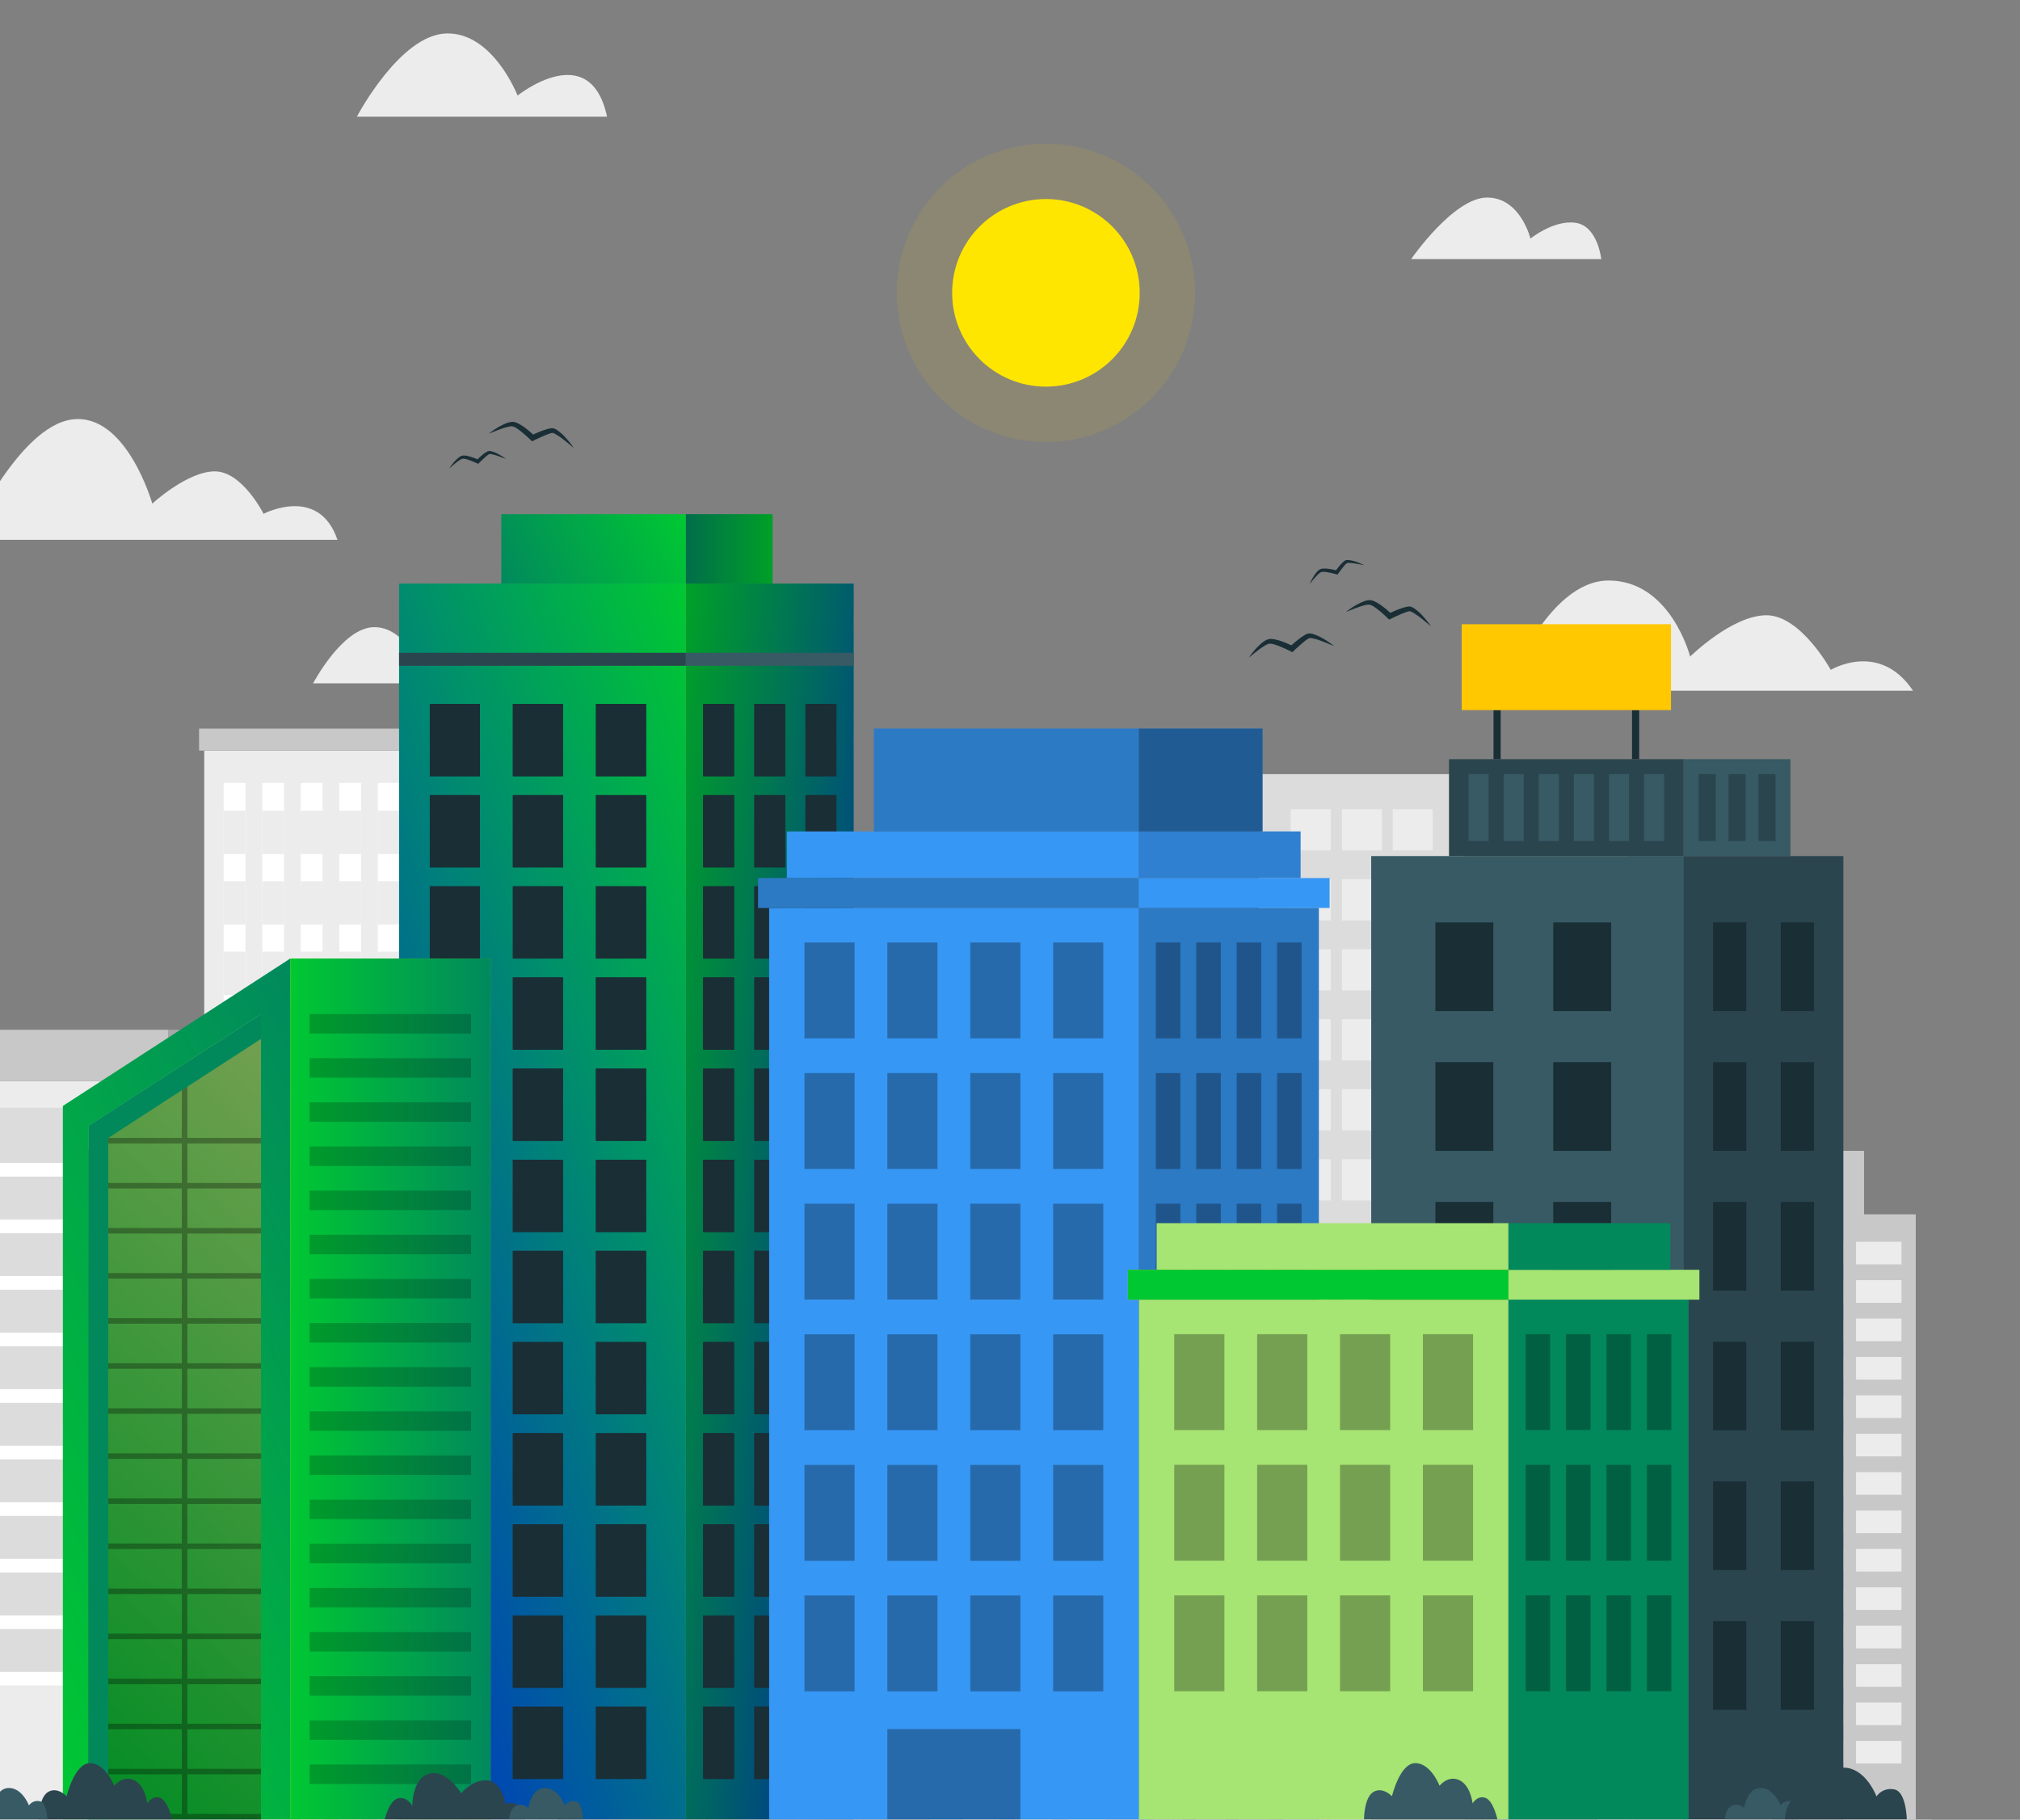 <svg xmlns="http://www.w3.org/2000/svg" xmlns:xlink="http://www.w3.org/1999/xlink" viewBox="0 0 725 653"><rect x="0" y="0" width="725" height="653" fill="#808080" stroke="none"/><defs><style>.cls-1{fill:none;}.cls-2{clip-path:url(#clip-path);}.cls-3{fill:#ececec;}.cls-4{fill:#dcdcdc;}.cls-5{fill:#a8a8a8;}.cls-6{fill:#c8c8c8;}.cls-7{fill:#fff;}.cls-8{fill:#375a64;}.cls-9{fill:#2b454e;}.cls-10{fill:#1a2e35;}.cls-11,.cls-32{fill:#ffc800;}.cls-12{fill:url(#Безымянный_градиент_48);}.cls-13,.cls-22,.cls-24,.cls-26{opacity:0.2;}.cls-14{fill:url(#Безымянный_градиент_48-2);}.cls-15{fill:url(#Безымянный_градиент_53);}.cls-16{fill:url(#Безымянный_градиент_53-2);}.cls-17{fill:url(#Безымянный_градиент_60);}.cls-18{fill:url(#Безымянный_градиент_32);}.cls-19,.cls-20,.cls-28{opacity:0.3;}.cls-21,.cls-22{fill:#01895d;}.cls-23{fill:url(#Безымянный_градиент_60-2);}.cls-25,.cls-26,.cls-28{fill:#3797f5;}.cls-27{opacity:0.15;}.cls-29{opacity:0.4;}.cls-30{fill:#a6e473;}.cls-31{fill:#00c832;}.cls-32{opacity:0.1;}.cls-33{fill:#ffe600;}</style><clipPath id="clip-path"><rect class="cls-1" width="725" height="653"/></clipPath><linearGradient id="Безымянный_градиент_48" x1="329.113" y1="436.688" x2="223.454" y2="425.583" gradientUnits="userSpaceOnUse"><stop offset="0" stop-color="#0032c8"/><stop offset="1" stop-color="#00c832"/></linearGradient><linearGradient id="Безымянный_градиент_48-2" x1="80.435" y1="470.482" x2="308.974" y2="391.789" xlink:href="#Безымянный_градиент_48"/><linearGradient id="Безымянный_градиент_53" x1="181.071" y1="211.864" x2="245.03" y2="182.039" gradientUnits="userSpaceOnUse"><stop offset="0" stop-color="#01895d"/><stop offset="1" stop-color="#00c832"/></linearGradient><linearGradient id="Безымянный_градиент_53-2" x1="246.175" y1="196.952" x2="277.305" y2="196.952" gradientTransform="translate(523.481 393.903) rotate(-180)" xlink:href="#Безымянный_градиент_53"/><linearGradient id="Безымянный_градиент_60" x1="-22.025" y1="557.257" x2="163.322" y2="470.828" gradientUnits="userSpaceOnUse"><stop offset="0" stop-color="#00c832"/><stop offset="1" stop-color="#01895d"/></linearGradient><linearGradient id="Безымянный_градиент_32" x1="-13.755" y1="610.437" x2="159.193" y2="424.973" gradientUnits="userSpaceOnUse"><stop offset="0" stop-color="#00c832"/><stop offset="1" stop-color="#a6e473"/></linearGradient><linearGradient id="Безымянный_градиент_60-2" x1="104.164" y1="498.414" x2="176.06" y2="498.414" xlink:href="#Безымянный_градиент_60"/></defs><g id="Слой_2" data-name="Слой 2"><g class="cls-2"><path class="cls-3" d="M686.612,247.857H540.589s14.479-39.546,36.761-39.546,29.262,27.296,29.262,27.296,15.034-14.83,27.383-14.83,23.087,19.597,23.087,19.597S674.531,229.837,686.612,247.857Z"/><path class="cls-3" d="M574.709,92.979h-68.24S521.717,70.887,533.73,70.887s15.563,14.728,15.563,14.728,8.478-6.873,16.333-5.646S574.709,92.979,574.709,92.979Z"/><path class="cls-3" d="M121.12,193.696h-132.92S6.403,153.058,25.875,150.518,54.66,180.714,54.66,180.714s12.559-11.57,22.436-11.57,17.497,15.239,17.497,15.239S114.347,173.941,121.12,193.696Z"/><path class="cls-3" d="M217.874,41.878H128.084S143.508,12.435,160.24,12.006s25.528,22.283,25.528,22.283S211.796,13.401,217.874,41.878Z"/><path class="cls-3" d="M172.979,245.214H112.375s10.41-19.873,21.704-20.162,17.23,15.04,17.23,15.04S168.877,225.993,172.979,245.214Z"/><rect class="cls-4" x="451.783" y="277.785" width="73.919" height="387.478"/><rect class="cls-3" x="463.257" y="290.371" width="14.369" height="14.795"/><rect class="cls-3" x="481.638" y="290.371" width="14.369" height="14.795"/><rect class="cls-3" x="463.257" y="315.49" width="14.369" height="14.795"/><rect class="cls-3" x="481.638" y="315.49" width="14.369" height="14.795"/><rect class="cls-3" x="463.257" y="340.608" width="14.369" height="14.795"/><rect class="cls-3" x="481.638" y="340.608" width="14.369" height="14.795"/><rect class="cls-3" x="463.257" y="365.727" width="14.369" height="14.795"/><rect class="cls-3" x="481.638" y="365.727" width="14.369" height="14.795"/><rect class="cls-3" x="463.257" y="390.846" width="14.369" height="14.795"/><rect class="cls-3" x="481.638" y="390.846" width="14.369" height="14.795"/><rect class="cls-3" x="463.257" y="415.965" width="14.369" height="14.795"/><rect class="cls-3" x="481.638" y="415.965" width="14.369" height="14.795"/><rect class="cls-3" x="463.257" y="441.084" width="14.369" height="14.795"/><rect class="cls-3" x="481.638" y="441.084" width="14.369" height="14.795"/><rect class="cls-3" x="463.257" y="466.203" width="14.369" height="14.795"/><rect class="cls-3" x="481.638" y="466.203" width="14.369" height="14.795"/><rect class="cls-3" x="463.257" y="491.322" width="14.369" height="14.795"/><rect class="cls-3" x="481.638" y="491.322" width="14.369" height="14.795"/><rect class="cls-3" x="463.257" y="516.44" width="14.369" height="14.795"/><rect class="cls-3" x="481.638" y="516.44" width="14.369" height="14.795"/><rect class="cls-3" x="463.257" y="541.559" width="14.369" height="14.795"/><rect class="cls-3" x="481.638" y="541.559" width="14.369" height="14.795"/><rect class="cls-3" x="463.257" y="566.678" width="14.369" height="14.795"/><rect class="cls-3" x="481.638" y="566.678" width="14.369" height="14.795"/><rect class="cls-3" x="463.257" y="591.797" width="14.369" height="14.795"/><rect class="cls-3" x="481.638" y="591.797" width="14.369" height="14.795"/><rect class="cls-3" x="463.257" y="616.916" width="14.369" height="14.795"/><rect class="cls-3" x="499.859" y="616.916" width="14.369" height="14.795" transform="translate(1014.088 1248.627) rotate(180)"/><rect class="cls-3" x="499.859" y="591.797" width="14.369" height="14.795" transform="translate(1014.088 1198.389) rotate(180)"/><rect class="cls-3" x="499.859" y="566.678" width="14.369" height="14.795" transform="translate(1014.088 1148.151) rotate(180)"/><rect class="cls-3" x="499.859" y="541.559" width="14.369" height="14.795" transform="translate(1014.088 1097.914) rotate(180)"/><rect class="cls-3" x="499.859" y="516.44" width="14.369" height="14.795" transform="translate(1014.088 1047.676) rotate(180)"/><rect class="cls-3" x="499.859" y="491.322" width="14.369" height="14.795" transform="translate(1014.088 997.438) rotate(180)"/><rect class="cls-3" x="499.859" y="466.203" width="14.369" height="14.795" transform="translate(1014.088 947.201) rotate(180)"/><rect class="cls-3" x="499.859" y="441.084" width="14.369" height="14.795" transform="translate(1014.088 896.963) rotate(180)"/><rect class="cls-3" x="499.859" y="415.965" width="14.369" height="14.795" transform="translate(1014.088 846.725) rotate(180)"/><rect class="cls-3" x="499.859" y="390.846" width="14.369" height="14.795" transform="translate(1014.088 796.487) rotate(180)"/><rect class="cls-3" x="499.859" y="365.727" width="14.369" height="14.795" transform="translate(1014.088 746.25) rotate(180)"/><rect class="cls-3" x="499.859" y="340.608" width="14.369" height="14.795" transform="translate(1014.088 696.012) rotate(180)"/><rect class="cls-3" x="499.859" y="315.49" width="14.369" height="14.795" transform="translate(1014.088 645.775) rotate(180)"/><rect class="cls-3" x="499.859" y="290.371" width="14.369" height="14.795" transform="translate(1014.088 595.537) rotate(180)"/><rect class="cls-3" x="481.638" y="616.916" width="14.369" height="14.795"/><rect class="cls-5" x="525.702" y="277.785" width="58.28" height="387.478"/><rect class="cls-6" x="566.108" y="616.916" width="11.866" height="14.795" transform="translate(1144.081 1248.627) rotate(180)"/><rect class="cls-6" x="550.928" y="616.916" width="11.866" height="14.795" transform="translate(1113.722 1248.627) rotate(180)"/><rect class="cls-6" x="566.108" y="591.797" width="11.866" height="14.795" transform="translate(1144.081 1198.389) rotate(180)"/><rect class="cls-6" x="550.928" y="591.797" width="11.866" height="14.795" transform="translate(1113.722 1198.389) rotate(180)"/><rect class="cls-6" x="566.108" y="566.678" width="11.866" height="14.795" transform="translate(1144.081 1148.151) rotate(180)"/><rect class="cls-6" x="550.928" y="566.678" width="11.866" height="14.795" transform="translate(1113.722 1148.151) rotate(180)"/><rect class="cls-6" x="566.108" y="541.559" width="11.866" height="14.795" transform="translate(1144.081 1097.914) rotate(180)"/><rect class="cls-6" x="550.928" y="541.559" width="11.866" height="14.795" transform="translate(1113.722 1097.914) rotate(180)"/><rect class="cls-6" x="566.108" y="516.44" width="11.866" height="14.795" transform="translate(1144.081 1047.676) rotate(180)"/><rect class="cls-6" x="550.928" y="516.44" width="11.866" height="14.795" transform="translate(1113.722 1047.676) rotate(180)"/><rect class="cls-6" x="566.108" y="491.322" width="11.866" height="14.795" transform="translate(1144.081 997.438) rotate(180)"/><rect class="cls-6" x="550.928" y="491.322" width="11.866" height="14.795" transform="translate(1113.722 997.438) rotate(180)"/><rect class="cls-6" x="566.108" y="466.203" width="11.866" height="14.795" transform="translate(1144.081 947.201) rotate(180)"/><rect class="cls-6" x="550.928" y="466.203" width="11.866" height="14.795" transform="translate(1113.722 947.201) rotate(180)"/><rect class="cls-6" x="566.108" y="441.084" width="11.866" height="14.795" transform="translate(1144.081 896.963) rotate(180)"/><rect class="cls-6" x="550.928" y="441.084" width="11.866" height="14.795" transform="translate(1113.722 896.963) rotate(180)"/><rect class="cls-6" x="566.108" y="415.965" width="11.866" height="14.795" transform="translate(1144.081 846.725) rotate(180)"/><rect class="cls-6" x="550.928" y="415.965" width="11.866" height="14.795" transform="translate(1113.722 846.725) rotate(180)"/><rect class="cls-6" x="566.108" y="390.846" width="11.866" height="14.795" transform="translate(1144.081 796.487) rotate(180)"/><rect class="cls-6" x="550.928" y="390.846" width="11.866" height="14.795" transform="translate(1113.722 796.487) rotate(180)"/><rect class="cls-6" x="566.108" y="365.727" width="11.866" height="14.795" transform="translate(1144.081 746.25) rotate(180)"/><rect class="cls-6" x="550.928" y="365.727" width="11.866" height="14.795" transform="translate(1113.722 746.25) rotate(180)"/><rect class="cls-6" x="566.108" y="340.608" width="11.866" height="14.795" transform="translate(1144.081 696.012) rotate(180)"/><rect class="cls-6" x="550.928" y="340.608" width="11.866" height="14.795" transform="translate(1113.722 696.012) rotate(180)"/><rect class="cls-6" x="566.108" y="315.49" width="11.866" height="14.795" transform="translate(1144.081 645.775) rotate(180)"/><rect class="cls-6" x="550.928" y="315.49" width="11.866" height="14.795" transform="translate(1113.722 645.775) rotate(180)"/><rect class="cls-6" x="566.108" y="290.371" width="11.866" height="14.795" transform="translate(1144.081 595.537) rotate(180)"/><rect class="cls-6" x="535.88" y="290.371" width="11.866" height="14.795"/><rect class="cls-6" x="535.88" y="315.49" width="11.866" height="14.795"/><rect class="cls-6" x="535.88" y="340.608" width="11.866" height="14.795"/><rect class="cls-6" x="535.88" y="365.727" width="11.866" height="14.795"/><rect class="cls-6" x="535.88" y="390.846" width="11.866" height="14.795"/><rect class="cls-6" x="535.88" y="415.965" width="11.866" height="14.795"/><rect class="cls-6" x="535.88" y="441.084" width="11.866" height="14.795"/><rect class="cls-6" x="535.88" y="466.203" width="11.866" height="14.795"/><rect class="cls-6" x="535.88" y="491.322" width="11.866" height="14.795"/><rect class="cls-6" x="535.88" y="516.44" width="11.866" height="14.795"/><rect class="cls-6" x="535.88" y="541.559" width="11.866" height="14.795"/><rect class="cls-6" x="535.88" y="566.678" width="11.866" height="14.795"/><rect class="cls-6" x="535.88" y="591.797" width="11.866" height="14.795"/><rect class="cls-6" x="535.88" y="616.916" width="11.866" height="14.795"/><rect class="cls-6" x="550.928" y="290.371" width="11.866" height="14.795" transform="translate(1113.722 595.537) rotate(180)"/><rect class="cls-3" x="73.297" y="269.329" width="77.112" height="395.934"/><rect class="cls-6" x="71.443" y="261.445" width="78.966" height="7.884"/><rect class="cls-7" x="80.269" y="280.95" width="7.813" height="384.313"/><rect class="cls-7" x="94.108" y="280.95" width="7.813" height="384.313"/><rect class="cls-7" x="107.947" y="280.95" width="7.812" height="384.313"/><rect class="cls-7" x="121.786" y="280.95" width="7.812" height="384.313"/><rect class="cls-7" x="135.624" y="280.95" width="7.813" height="384.313"/><rect class="cls-3" x="80.269" y="290.912" width="7.813" height="15.563"/><rect class="cls-3" x="94.108" y="290.912" width="7.813" height="15.563"/><rect class="cls-3" x="107.947" y="290.912" width="7.812" height="15.563"/><rect class="cls-3" x="121.786" y="290.912" width="7.812" height="15.563"/><rect class="cls-3" x="135.624" y="290.912" width="7.813" height="15.563"/><rect class="cls-3" x="80.269" y="316.207" width="7.813" height="15.564"/><rect class="cls-3" x="94.108" y="316.207" width="7.813" height="15.564"/><rect class="cls-3" x="107.947" y="316.207" width="7.812" height="15.564"/><rect class="cls-3" x="121.786" y="316.207" width="7.812" height="15.564"/><rect class="cls-3" x="135.624" y="316.207" width="7.813" height="15.564"/><rect class="cls-3" x="80.269" y="341.501" width="7.813" height="15.564"/><rect class="cls-3" x="94.108" y="341.501" width="7.813" height="15.564"/><rect class="cls-3" x="107.947" y="341.501" width="7.812" height="15.564"/><rect class="cls-3" x="121.786" y="341.501" width="7.812" height="15.564"/><rect class="cls-3" x="135.624" y="341.501" width="7.813" height="15.564"/><rect class="cls-3" x="80.269" y="366.796" width="7.813" height="15.564"/><rect class="cls-3" x="94.108" y="366.796" width="7.813" height="15.564"/><rect class="cls-3" x="107.947" y="366.796" width="7.812" height="15.564"/><rect class="cls-3" x="121.786" y="366.796" width="7.812" height="15.564"/><rect class="cls-3" x="135.624" y="366.796" width="7.813" height="15.564"/><rect class="cls-3" x="80.269" y="392.09" width="7.813" height="15.564"/><rect class="cls-3" x="94.108" y="392.09" width="7.813" height="15.564"/><rect class="cls-3" x="107.947" y="392.09" width="7.812" height="15.564"/><rect class="cls-3" x="121.786" y="392.09" width="7.812" height="15.564"/><rect class="cls-3" x="135.624" y="392.09" width="7.813" height="15.564"/><rect class="cls-3" x="80.269" y="417.385" width="7.813" height="15.564"/><rect class="cls-3" x="94.108" y="417.385" width="7.813" height="15.564"/><rect class="cls-3" x="107.947" y="417.385" width="7.812" height="15.564"/><rect class="cls-3" x="121.786" y="417.385" width="7.812" height="15.564"/><rect class="cls-3" x="135.624" y="417.385" width="7.813" height="15.564"/><rect class="cls-3" x="80.269" y="442.679" width="7.813" height="15.563"/><rect class="cls-3" x="94.108" y="442.679" width="7.813" height="15.563"/><rect class="cls-3" x="107.947" y="442.679" width="7.812" height="15.563"/><rect class="cls-3" x="121.786" y="442.679" width="7.812" height="15.563"/><rect class="cls-3" x="135.624" y="442.679" width="7.813" height="15.563"/><rect class="cls-3" x="80.269" y="467.974" width="7.813" height="15.564"/><rect class="cls-3" x="94.108" y="467.974" width="7.813" height="15.564"/><rect class="cls-3" x="107.947" y="467.974" width="7.812" height="15.564"/><rect class="cls-3" x="121.786" y="467.974" width="7.812" height="15.564"/><rect class="cls-3" x="135.624" y="467.974" width="7.813" height="15.564"/><rect class="cls-3" x="80.269" y="493.268" width="7.813" height="15.564"/><rect class="cls-3" x="94.108" y="493.268" width="7.813" height="15.564"/><rect class="cls-3" x="107.947" y="493.268" width="7.812" height="15.564"/><rect class="cls-3" x="121.786" y="493.268" width="7.812" height="15.564"/><rect class="cls-3" x="135.624" y="493.268" width="7.813" height="15.564"/><rect class="cls-3" x="80.269" y="518.563" width="7.813" height="15.564"/><rect class="cls-3" x="94.108" y="518.563" width="7.813" height="15.564"/><rect class="cls-3" x="107.947" y="518.563" width="7.812" height="15.564"/><rect class="cls-3" x="121.786" y="518.563" width="7.812" height="15.564"/><rect class="cls-3" x="135.624" y="518.563" width="7.813" height="15.564"/><rect class="cls-3" x="80.269" y="543.857" width="7.813" height="15.564"/><rect class="cls-3" x="94.108" y="543.857" width="7.813" height="15.564"/><rect class="cls-3" x="107.947" y="543.857" width="7.812" height="15.564"/><rect class="cls-3" x="121.786" y="543.857" width="7.812" height="15.564"/><rect class="cls-3" x="135.624" y="543.857" width="7.813" height="15.564"/><rect class="cls-3" x="80.269" y="569.152" width="7.813" height="15.564"/><rect class="cls-3" x="94.108" y="569.152" width="7.813" height="15.564"/><rect class="cls-3" x="107.947" y="569.152" width="7.812" height="15.564"/><rect class="cls-3" x="121.786" y="569.152" width="7.812" height="15.564"/><rect class="cls-3" x="135.624" y="569.152" width="7.813" height="15.564"/><rect class="cls-3" x="80.269" y="594.446" width="7.813" height="15.564"/><rect class="cls-3" x="94.108" y="594.446" width="7.813" height="15.564"/><rect class="cls-3" x="107.947" y="594.446" width="7.812" height="15.564"/><rect class="cls-3" x="121.786" y="594.446" width="7.812" height="15.564"/><rect class="cls-3" x="135.624" y="594.446" width="7.813" height="15.564"/><rect class="cls-3" x="80.269" y="619.741" width="7.813" height="45.522"/><rect class="cls-3" x="94.108" y="619.741" width="7.813" height="45.522"/><rect class="cls-3" x="107.947" y="619.741" width="7.812" height="45.522"/><rect class="cls-3" x="121.786" y="619.741" width="7.812" height="45.522"/><rect class="cls-3" x="135.624" y="619.741" width="7.813" height="45.522"/><rect class="cls-4" x="150.409" y="269.329" width="49.506" height="395.934"/><rect class="cls-6" x="150.409" y="261.445" width="51.649" height="7.884"/><rect class="cls-6" x="157.381" y="280.95" width="7.813" height="384.313"/><rect class="cls-6" x="171.22" y="280.95" width="7.813" height="384.313"/><rect class="cls-6" x="185.059" y="280.95" width="7.813" height="384.313"/><rect class="cls-4" x="157.381" y="290.912" width="7.813" height="15.563"/><rect class="cls-4" x="171.22" y="290.912" width="7.813" height="15.563"/><rect class="cls-4" x="185.059" y="290.912" width="7.813" height="15.563"/><rect class="cls-4" x="157.381" y="316.207" width="7.813" height="15.564"/><rect class="cls-4" x="171.22" y="316.207" width="7.813" height="15.564"/><rect class="cls-4" x="185.059" y="316.207" width="7.813" height="15.564"/><rect class="cls-4" x="157.381" y="341.501" width="7.813" height="15.564"/><rect class="cls-4" x="171.22" y="341.501" width="7.813" height="15.564"/><rect class="cls-4" x="185.059" y="341.501" width="7.813" height="15.564"/><rect class="cls-4" x="157.381" y="366.796" width="7.813" height="15.564"/><rect class="cls-4" x="171.22" y="366.796" width="7.813" height="15.564"/><rect class="cls-4" x="185.059" y="366.796" width="7.813" height="15.564"/><rect class="cls-4" x="157.381" y="392.09" width="7.813" height="15.564"/><rect class="cls-4" x="171.22" y="392.09" width="7.813" height="15.564"/><rect class="cls-4" x="185.059" y="392.09" width="7.813" height="15.564"/><rect class="cls-4" x="157.381" y="417.385" width="7.813" height="15.564"/><rect class="cls-4" x="171.22" y="417.385" width="7.813" height="15.564"/><rect class="cls-4" x="185.059" y="417.385" width="7.813" height="15.564"/><rect class="cls-4" x="157.381" y="442.679" width="7.813" height="15.563"/><rect class="cls-4" x="171.22" y="442.679" width="7.813" height="15.563"/><rect class="cls-4" x="185.059" y="442.679" width="7.813" height="15.563"/><rect class="cls-4" x="157.381" y="467.974" width="7.813" height="15.564"/><rect class="cls-4" x="171.22" y="467.974" width="7.813" height="15.564"/><rect class="cls-4" x="185.059" y="467.974" width="7.813" height="15.564"/><rect class="cls-4" x="157.381" y="493.268" width="7.813" height="15.564"/><rect class="cls-4" x="171.22" y="493.268" width="7.813" height="15.564"/><rect class="cls-4" x="185.059" y="493.268" width="7.813" height="15.564"/><rect class="cls-4" x="157.381" y="518.563" width="7.813" height="15.564"/><rect class="cls-4" x="171.22" y="518.563" width="7.813" height="15.564"/><rect class="cls-4" x="185.059" y="518.563" width="7.813" height="15.564"/><rect class="cls-4" x="157.381" y="543.857" width="7.813" height="15.564"/><rect class="cls-4" x="171.22" y="543.857" width="7.813" height="15.564"/><rect class="cls-4" x="185.059" y="543.857" width="7.813" height="15.564"/><rect class="cls-4" x="157.381" y="569.152" width="7.813" height="15.564"/><rect class="cls-4" x="171.22" y="569.152" width="7.813" height="15.564"/><rect class="cls-4" x="185.059" y="569.152" width="7.813" height="15.564"/><rect class="cls-4" x="157.381" y="594.446" width="7.813" height="15.564"/><rect class="cls-4" x="171.22" y="594.446" width="7.813" height="15.564"/><rect class="cls-4" x="185.059" y="594.446" width="7.813" height="15.564"/><rect class="cls-4" x="157.381" y="619.741" width="7.813" height="45.522"/><rect class="cls-4" x="171.22" y="619.741" width="7.813" height="45.522"/><rect class="cls-4" x="185.059" y="619.741" width="7.813" height="45.522"/><rect class="cls-3" x="-12.781" y="387.913" width="73.131" height="277.35"/><rect class="cls-6" x="-2.379" y="369.518" width="62.729" height="18.395"/><rect class="cls-4" x="-4.763" y="397.514" width="57.095" height="207.337"/><rect class="cls-7" x="-4.763" y="417.3" width="57.095" height="4.9"/><rect class="cls-7" x="-4.763" y="437.595" width="57.095" height="4.9"/><rect class="cls-7" x="-4.763" y="457.889" width="57.095" height="4.9"/><rect class="cls-7" x="-4.763" y="478.184" width="57.095" height="4.9"/><rect class="cls-7" x="-4.763" y="498.478" width="57.095" height="4.9"/><rect class="cls-7" x="-4.763" y="518.773" width="57.095" height="4.9"/><rect class="cls-7" x="-4.763" y="539.067" width="57.095" height="4.9"/><rect class="cls-7" x="-4.763" y="559.362" width="57.095" height="4.9"/><rect class="cls-7" x="-4.763" y="579.657" width="57.095" height="4.9"/><rect class="cls-7" x="-4.763" y="599.951" width="57.095" height="4.9"/><rect class="cls-4" x="60.35" y="387.913" width="45.806" height="277.35"/><rect class="cls-5" x="60.35" y="369.518" width="38.932" height="18.395"/><rect class="cls-6" x="66.665" y="397.514" width="35.219" height="207.337"/><rect class="cls-7" x="66.665" y="417.3" width="35.219" height="4.9"/><rect class="cls-7" x="66.665" y="437.595" width="35.219" height="4.9"/><rect class="cls-7" x="66.665" y="457.889" width="35.219" height="4.9"/><rect class="cls-7" x="66.665" y="478.184" width="35.219" height="4.9"/><rect class="cls-7" x="66.665" y="498.478" width="35.219" height="4.9"/><rect class="cls-7" x="66.665" y="518.773" width="35.219" height="4.9"/><rect class="cls-7" x="66.665" y="539.067" width="35.219" height="4.9"/><rect class="cls-7" x="66.665" y="559.362" width="35.219" height="4.9"/><rect class="cls-7" x="66.665" y="579.657" width="35.219" height="4.9"/><rect class="cls-7" x="66.665" y="599.951" width="35.219" height="4.9"/><rect class="cls-4" x="588.239" y="392.588" width="39.058" height="46.138"/><rect class="cls-6" x="627.297" y="392.588" width="24.765" height="47.831"/><rect class="cls-4" x="629.133" y="412.962" width="24.578" height="27.457"/><rect class="cls-6" x="653.711" y="412.962" width="15.329" height="27.457"/><rect class="cls-3" x="573.258" y="435.728" width="63.157" height="229.535"/><rect class="cls-7" x="580.478" y="445.595" width="19.86" height="8.115"/><rect class="cls-7" x="605.883" y="445.595" width="19.86" height="8.115"/><rect class="cls-7" x="580.478" y="459.372" width="19.86" height="8.115"/><rect class="cls-7" x="605.883" y="459.372" width="19.86" height="8.115"/><rect class="cls-7" x="580.478" y="473.15" width="19.86" height="8.115"/><rect class="cls-7" x="605.883" y="473.15" width="19.86" height="8.115"/><rect class="cls-7" x="580.478" y="486.927" width="19.86" height="8.115"/><rect class="cls-7" x="605.883" y="486.927" width="19.86" height="8.115"/><rect class="cls-7" x="580.478" y="500.705" width="19.86" height="8.115"/><rect class="cls-7" x="605.883" y="500.705" width="19.86" height="8.115"/><rect class="cls-7" x="580.478" y="514.482" width="19.86" height="8.115"/><rect class="cls-7" x="605.883" y="514.482" width="19.86" height="8.115"/><rect class="cls-7" x="580.478" y="528.259" width="19.86" height="8.115"/><rect class="cls-7" x="605.883" y="528.259" width="19.86" height="8.115"/><rect class="cls-7" x="580.478" y="542.037" width="19.86" height="8.115"/><rect class="cls-7" x="605.883" y="542.037" width="19.86" height="8.115"/><rect class="cls-7" x="580.478" y="555.814" width="19.86" height="8.115"/><rect class="cls-7" x="605.883" y="555.814" width="19.86" height="8.115"/><rect class="cls-7" x="580.478" y="569.591" width="19.86" height="8.115"/><rect class="cls-7" x="605.883" y="569.591" width="19.86" height="8.115"/><rect class="cls-7" x="580.478" y="583.369" width="19.86" height="8.115"/><rect class="cls-7" x="605.883" y="583.369" width="19.86" height="8.115"/><rect class="cls-7" x="580.478" y="597.146" width="19.86" height="8.115"/><rect class="cls-7" x="605.883" y="597.146" width="19.86" height="8.115"/><rect class="cls-7" x="580.478" y="610.924" width="19.86" height="8.115"/><rect class="cls-7" x="605.883" y="610.924" width="19.86" height="8.115"/><rect class="cls-7" x="580.478" y="624.701" width="19.86" height="8.115"/><rect class="cls-7" x="605.883" y="624.701" width="19.86" height="8.115"/><rect class="cls-6" x="636.415" y="435.728" width="51.178" height="229.535"/><rect class="cls-3" x="666.155" y="624.701" width="16.306" height="8.115" transform="translate(1348.617 1257.517) rotate(180)"/><rect class="cls-3" x="645.296" y="624.701" width="16.306" height="8.115" transform="translate(1306.898 1257.517) rotate(180)"/><rect class="cls-3" x="666.155" y="610.924" width="16.306" height="8.115" transform="translate(1348.617 1229.962) rotate(180)"/><rect class="cls-3" x="645.296" y="610.924" width="16.306" height="8.115" transform="translate(1306.898 1229.962) rotate(180)"/><rect class="cls-3" x="666.155" y="597.146" width="16.306" height="8.115" transform="translate(1348.617 1202.408) rotate(180)"/><rect class="cls-3" x="645.296" y="597.146" width="16.306" height="8.115" transform="translate(1306.898 1202.408) rotate(180)"/><rect class="cls-3" x="666.155" y="583.369" width="16.306" height="8.115" transform="translate(1348.617 1174.853) rotate(180)"/><rect class="cls-3" x="645.296" y="583.369" width="16.306" height="8.115" transform="translate(1306.898 1174.853) rotate(180)"/><rect class="cls-3" x="666.155" y="569.591" width="16.306" height="8.115" transform="translate(1348.617 1147.298) rotate(180)"/><rect class="cls-3" x="645.296" y="569.591" width="16.306" height="8.115" transform="translate(1306.898 1147.298) rotate(180)"/><rect class="cls-3" x="666.155" y="555.814" width="16.306" height="8.115" transform="translate(1348.617 1119.743) rotate(180)"/><rect class="cls-3" x="645.296" y="555.814" width="16.306" height="8.115" transform="translate(1306.898 1119.743) rotate(180)"/><rect class="cls-3" x="666.155" y="542.037" width="16.306" height="8.115" transform="translate(1348.617 1092.188) rotate(180)"/><rect class="cls-3" x="645.296" y="542.037" width="16.306" height="8.115" transform="translate(1306.898 1092.188) rotate(180)"/><rect class="cls-3" x="666.155" y="528.259" width="16.306" height="8.115" transform="translate(1348.617 1064.634) rotate(180)"/><rect class="cls-3" x="645.296" y="528.259" width="16.306" height="8.115" transform="translate(1306.898 1064.634) rotate(180)"/><rect class="cls-3" x="666.155" y="514.482" width="16.306" height="8.115" transform="translate(1348.617 1037.079) rotate(180)"/><rect class="cls-3" x="645.296" y="514.482" width="16.306" height="8.115" transform="translate(1306.898 1037.079) rotate(180)"/><rect class="cls-3" x="666.155" y="500.705" width="16.306" height="8.115" transform="translate(1348.617 1009.524) rotate(180)"/><rect class="cls-3" x="645.296" y="500.705" width="16.306" height="8.115" transform="translate(1306.898 1009.524) rotate(180)"/><rect class="cls-3" x="666.155" y="486.927" width="16.306" height="8.115" transform="translate(1348.617 981.969) rotate(180)"/><rect class="cls-3" x="645.296" y="486.927" width="16.306" height="8.115" transform="translate(1306.898 981.969) rotate(180)"/><rect class="cls-3" x="666.155" y="473.15" width="16.306" height="8.115" transform="translate(1348.617 954.414) rotate(180)"/><rect class="cls-3" x="645.296" y="473.15" width="16.306" height="8.115" transform="translate(1306.898 954.414) rotate(180)"/><rect class="cls-3" x="666.155" y="459.372" width="16.306" height="8.115" transform="translate(1348.617 926.86) rotate(180)"/><rect class="cls-3" x="645.296" y="459.372" width="16.306" height="8.115" transform="translate(1306.898 926.86) rotate(180)"/><rect class="cls-3" x="666.155" y="445.595" width="16.306" height="8.115" transform="translate(1348.617 899.305) rotate(180)"/><rect class="cls-3" x="645.296" y="445.595" width="16.306" height="8.115" transform="translate(1306.898 899.305) rotate(180)"/><rect class="cls-6" x="333.793" y="515.695" width="74.494" height="149.568"/><rect class="cls-4" x="345.508" y="528.641" width="13.183" height="9.164"/><rect class="cls-4" x="345.508" y="548.214" width="13.183" height="9.164"/><rect class="cls-4" x="345.508" y="567.786" width="13.183" height="9.164"/><rect class="cls-4" x="345.508" y="587.359" width="13.183" height="9.164"/><rect class="cls-4" x="345.508" y="606.931" width="13.183" height="9.164"/><rect class="cls-4" x="345.508" y="626.503" width="13.183" height="9.164"/><rect class="cls-4" x="345.508" y="646.076" width="13.183" height="9.164"/><rect class="cls-4" x="364.472" y="528.641" width="13.183" height="9.164"/><rect class="cls-4" x="364.472" y="548.214" width="13.183" height="9.164"/><rect class="cls-4" x="364.472" y="567.786" width="13.183" height="9.164"/><rect class="cls-4" x="364.472" y="587.359" width="13.183" height="9.164"/><rect class="cls-4" x="364.472" y="606.931" width="13.183" height="9.164"/><rect class="cls-4" x="364.472" y="626.503" width="13.183" height="9.164"/><rect class="cls-4" x="364.472" y="646.076" width="13.183" height="9.164"/><rect class="cls-4" x="383.389" y="528.641" width="13.183" height="9.164"/><rect class="cls-4" x="383.389" y="548.214" width="13.183" height="9.164"/><rect class="cls-4" x="383.389" y="567.786" width="13.183" height="9.164"/><rect class="cls-4" x="383.389" y="587.359" width="13.183" height="9.164"/><rect class="cls-4" x="383.389" y="606.931" width="13.183" height="9.164"/><rect class="cls-4" x="383.389" y="626.503" width="13.183" height="9.164"/><rect class="cls-4" x="383.389" y="646.076" width="13.183" height="9.164"/><rect class="cls-4" x="358.692" y="500.111" width="49.596" height="15.583"/><rect class="cls-3" x="376.844" y="490.464" width="31.443" height="9.648"/><rect class="cls-5" x="408.287" y="515.695" width="52.266" height="149.568"/><rect class="cls-6" x="444.472" y="644.614" width="10.731" height="9.164" transform="translate(899.675 1298.392) rotate(180)"/><rect class="cls-6" x="444.472" y="625.042" width="10.731" height="9.164" transform="translate(899.675 1259.248) rotate(180)"/><rect class="cls-6" x="444.472" y="605.469" width="10.731" height="9.164" transform="translate(899.675 1220.102) rotate(180)"/><rect class="cls-6" x="444.472" y="585.897" width="10.731" height="9.164" transform="translate(899.675 1180.958) rotate(180)"/><rect class="cls-6" x="444.472" y="566.325" width="10.731" height="9.164" transform="translate(899.675 1141.813) rotate(180)"/><rect class="cls-6" x="444.472" y="546.752" width="10.731" height="9.164" transform="translate(899.675 1102.668) rotate(180)"/><rect class="cls-6" x="444.472" y="527.18" width="10.731" height="9.164" transform="translate(899.675 1063.523) rotate(180)"/><rect class="cls-6" x="429.035" y="644.614" width="10.731" height="9.164" transform="translate(868.802 1298.392) rotate(180)"/><rect class="cls-6" x="429.035" y="625.042" width="10.731" height="9.164" transform="translate(868.802 1259.248) rotate(180)"/><rect class="cls-6" x="429.035" y="605.469" width="10.731" height="9.164" transform="translate(868.802 1220.102) rotate(180)"/><rect class="cls-6" x="429.035" y="585.897" width="10.731" height="9.164" transform="translate(868.802 1180.958) rotate(180)"/><rect class="cls-6" x="429.035" y="566.325" width="10.731" height="9.164" transform="translate(868.802 1141.813) rotate(180)"/><rect class="cls-6" x="429.035" y="546.752" width="10.731" height="9.164" transform="translate(868.802 1102.668) rotate(180)"/><rect class="cls-6" x="429.035" y="527.18" width="10.731" height="9.164" transform="translate(868.802 1063.523) rotate(180)"/><rect class="cls-6" x="413.637" y="644.614" width="10.731" height="9.164" transform="translate(838.005 1298.392) rotate(180)"/><rect class="cls-6" x="413.637" y="625.042" width="10.731" height="9.164" transform="translate(838.005 1259.248) rotate(180)"/><rect class="cls-6" x="413.637" y="605.469" width="10.731" height="9.164" transform="translate(838.005 1220.102) rotate(180)"/><rect class="cls-6" x="413.637" y="585.897" width="10.731" height="9.164" transform="translate(838.005 1180.958) rotate(180)"/><rect class="cls-6" x="413.637" y="566.325" width="10.731" height="9.164" transform="translate(838.005 1141.813) rotate(180)"/><rect class="cls-6" x="413.637" y="546.752" width="10.731" height="9.164" transform="translate(838.005 1102.668) rotate(180)"/><rect class="cls-6" x="413.637" y="527.18" width="10.731" height="9.164" transform="translate(838.005 1063.523) rotate(180)"/><rect class="cls-6" x="408.287" y="500.111" width="44.348" height="15.583"/><rect class="cls-4" x="408.287" y="490.464" width="24.032" height="9.648"/><rect class="cls-8" x="492.145" y="307.193" width="112.579" height="345.67"/><rect class="cls-9" x="520.062" y="272.42" width="84.241" height="34.773"/><rect class="cls-8" x="527.077" y="277.785" width="7.201" height="24.044"/><rect class="cls-8" x="539.679" y="277.785" width="7.201" height="24.044"/><rect class="cls-8" x="552.281" y="277.785" width="7.201" height="24.044"/><rect class="cls-8" x="564.883" y="277.785" width="7.201" height="24.044"/><rect class="cls-8" x="577.485" y="277.785" width="7.201" height="24.044"/><rect class="cls-8" x="590.087" y="277.785" width="7.201" height="24.044"/><rect class="cls-8" x="604.303" y="272.42" width="38.306" height="34.773"/><rect class="cls-9" x="609.673" y="277.785" width="6.126" height="24.044"/><rect class="cls-9" x="620.393" y="277.785" width="6.126" height="24.044"/><rect class="cls-9" x="631.113" y="277.785" width="6.126" height="24.044"/><rect class="cls-9" x="604.303" y="307.193" width="57.299" height="345.67"/><rect class="cls-10" x="536.04" y="254.802" width="2.578" height="17.619"/><rect class="cls-10" x="585.747" y="254.802" width="2.578" height="17.619"/><rect class="cls-11" x="524.623" y="223.993" width="75.12" height="30.809"/><rect class="cls-10" x="515.189" y="331.001" width="20.78" height="31.819"/><rect class="cls-10" x="557.488" y="331.001" width="20.779" height="31.819"/><rect class="cls-10" x="515.189" y="381.143" width="20.78" height="31.819"/><rect class="cls-10" x="557.488" y="381.143" width="20.779" height="31.819"/><rect class="cls-10" x="515.189" y="431.285" width="20.78" height="31.819"/><rect class="cls-10" x="557.488" y="431.285" width="20.779" height="31.819"/><rect class="cls-10" x="515.189" y="481.427" width="20.78" height="31.819"/><rect class="cls-10" x="557.488" y="481.427" width="20.779" height="31.819"/><rect class="cls-10" x="515.189" y="531.569" width="20.78" height="31.819"/><rect class="cls-10" x="557.488" y="531.569" width="20.779" height="31.819"/><rect class="cls-10" x="515.189" y="581.711" width="20.78" height="31.819"/><rect class="cls-10" x="557.488" y="581.711" width="20.779" height="31.819"/><rect class="cls-10" x="614.828" y="331.001" width="11.941" height="31.819"/><rect class="cls-10" x="639.135" y="331.001" width="11.941" height="31.819"/><rect class="cls-10" x="614.828" y="381.143" width="11.941" height="31.819"/><rect class="cls-10" x="639.135" y="381.143" width="11.941" height="31.819"/><rect class="cls-10" x="614.828" y="431.285" width="11.941" height="31.819"/><rect class="cls-10" x="639.135" y="431.285" width="11.941" height="31.819"/><rect class="cls-10" x="614.828" y="481.427" width="11.941" height="31.819"/><rect class="cls-10" x="639.135" y="481.427" width="11.941" height="31.819"/><rect class="cls-10" x="614.828" y="531.569" width="11.941" height="31.819"/><rect class="cls-10" x="639.135" y="531.569" width="11.941" height="31.819"/><rect class="cls-10" x="614.828" y="581.711" width="11.941" height="31.819"/><rect class="cls-10" x="639.135" y="581.711" width="11.941" height="31.819"/><rect class="cls-12" x="246.175" y="209.408" width="60.217" height="443.455"/><rect class="cls-13" x="246.175" y="209.408" width="60.217" height="443.455"/><rect class="cls-8" x="246.175" y="234.247" width="60.217" height="4.661"/><rect class="cls-10" x="252.381" y="252.608" width="11.084" height="25.927"/><rect class="cls-10" x="252.381" y="285.322" width="11.084" height="25.928"/><rect class="cls-10" x="252.381" y="318.037" width="11.084" height="25.927"/><rect class="cls-10" x="252.381" y="350.733" width="11.084" height="25.927"/><rect class="cls-10" x="252.381" y="383.448" width="11.084" height="25.928"/><rect class="cls-10" x="252.381" y="416.163" width="11.084" height="25.927"/><rect class="cls-10" x="252.381" y="448.859" width="11.084" height="25.927"/><rect class="cls-10" x="252.381" y="481.574" width="11.084" height="25.927"/><rect class="cls-10" x="252.381" y="514.288" width="11.084" height="25.927"/><rect class="cls-10" x="252.381" y="546.985" width="11.084" height="25.927"/><rect class="cls-10" x="252.381" y="579.699" width="11.084" height="25.927"/><rect class="cls-10" x="252.381" y="612.414" width="11.084" height="25.927"/><rect class="cls-10" x="252.381" y="252.608" width="11.084" height="25.927"/><rect class="cls-10" x="252.381" y="285.322" width="11.084" height="25.928"/><rect class="cls-10" x="252.381" y="318.037" width="11.084" height="25.927"/><rect class="cls-10" x="252.381" y="350.733" width="11.084" height="25.927"/><rect class="cls-10" x="252.381" y="383.448" width="11.084" height="25.928"/><rect class="cls-10" x="252.381" y="416.163" width="11.084" height="25.927"/><rect class="cls-10" x="252.381" y="448.859" width="11.084" height="25.927"/><rect class="cls-10" x="252.381" y="481.574" width="11.084" height="25.927"/><rect class="cls-10" x="252.381" y="514.288" width="11.084" height="25.927"/><rect class="cls-10" x="252.381" y="546.985" width="11.084" height="25.927"/><rect class="cls-10" x="252.381" y="579.699" width="11.084" height="25.927"/><rect class="cls-10" x="252.381" y="612.414" width="11.084" height="25.927"/><rect class="cls-10" x="270.742" y="252.608" width="11.084" height="25.927"/><rect class="cls-10" x="270.742" y="285.322" width="11.084" height="25.928"/><rect class="cls-10" x="270.742" y="318.037" width="11.084" height="25.927"/><rect class="cls-10" x="270.742" y="350.733" width="11.084" height="25.927"/><rect class="cls-10" x="270.742" y="383.448" width="11.084" height="25.928"/><rect class="cls-10" x="270.742" y="416.163" width="11.084" height="25.927"/><rect class="cls-10" x="270.742" y="448.859" width="11.084" height="25.927"/><rect class="cls-10" x="270.742" y="481.574" width="11.084" height="25.927"/><rect class="cls-10" x="270.742" y="514.288" width="11.084" height="25.927"/><rect class="cls-10" x="270.742" y="546.985" width="11.084" height="25.927"/><rect class="cls-10" x="270.742" y="579.699" width="11.084" height="25.927"/><rect class="cls-10" x="270.742" y="612.414" width="11.084" height="25.927"/><rect class="cls-10" x="270.742" y="252.608" width="11.084" height="25.927"/><rect class="cls-10" x="270.742" y="285.322" width="11.084" height="25.928"/><rect class="cls-10" x="270.742" y="318.037" width="11.084" height="25.927"/><rect class="cls-10" x="270.742" y="350.733" width="11.084" height="25.927"/><rect class="cls-10" x="270.742" y="383.448" width="11.084" height="25.928"/><rect class="cls-10" x="270.742" y="416.163" width="11.084" height="25.927"/><rect class="cls-10" x="270.742" y="448.859" width="11.084" height="25.927"/><rect class="cls-10" x="270.742" y="481.574" width="11.084" height="25.927"/><rect class="cls-10" x="270.742" y="514.288" width="11.084" height="25.927"/><rect class="cls-10" x="270.742" y="546.985" width="11.084" height="25.927"/><rect class="cls-10" x="270.742" y="579.699" width="11.084" height="25.927"/><rect class="cls-10" x="270.742" y="612.414" width="11.084" height="25.927"/><rect class="cls-10" x="289.103" y="252.608" width="11.084" height="25.927"/><rect class="cls-10" x="289.103" y="285.322" width="11.084" height="25.928"/><rect class="cls-10" x="289.103" y="318.037" width="11.084" height="25.927"/><rect class="cls-10" x="289.103" y="350.733" width="11.084" height="25.927"/><rect class="cls-10" x="289.103" y="383.448" width="11.084" height="25.928"/><rect class="cls-10" x="289.103" y="416.163" width="11.084" height="25.927"/><rect class="cls-10" x="289.103" y="448.859" width="11.084" height="25.927"/><rect class="cls-10" x="289.103" y="481.574" width="11.084" height="25.927"/><rect class="cls-10" x="289.103" y="514.288" width="11.084" height="25.927"/><rect class="cls-10" x="289.103" y="546.985" width="11.084" height="25.927"/><rect class="cls-10" x="289.103" y="579.699" width="11.084" height="25.927"/><rect class="cls-10" x="289.103" y="612.414" width="11.084" height="25.927"/><rect class="cls-10" x="289.103" y="252.608" width="11.084" height="25.927"/><rect class="cls-10" x="289.103" y="285.322" width="11.084" height="25.928"/><rect class="cls-10" x="289.103" y="318.037" width="11.084" height="25.927"/><rect class="cls-10" x="289.103" y="350.733" width="11.084" height="25.927"/><rect class="cls-10" x="289.103" y="383.448" width="11.084" height="25.928"/><rect class="cls-10" x="289.103" y="416.163" width="11.084" height="25.927"/><rect class="cls-10" x="289.103" y="448.859" width="11.084" height="25.927"/><rect class="cls-10" x="289.103" y="481.574" width="11.084" height="25.927"/><rect class="cls-10" x="289.103" y="514.288" width="11.084" height="25.927"/><rect class="cls-10" x="289.103" y="546.985" width="11.084" height="25.927"/><rect class="cls-10" x="289.103" y="579.699" width="11.084" height="25.927"/><rect class="cls-10" x="289.103" y="612.414" width="11.084" height="25.927"/><rect class="cls-14" x="143.233" y="209.408" width="102.942" height="443.455"/><rect class="cls-9" x="143.233" y="234.247" width="102.942" height="4.661"/><rect class="cls-15" x="179.926" y="184.495" width="66.249" height="24.913"/><rect class="cls-16" x="246.175" y="184.495" width="31.13" height="24.913" transform="translate(523.481 393.903) rotate(180)"/><rect class="cls-13" x="246.175" y="184.495" width="31.13" height="24.913" transform="translate(523.481 393.903) rotate(180)"/><rect class="cls-10" x="154.262" y="252.608" width="17.995" height="25.927"/><rect class="cls-10" x="154.262" y="285.322" width="17.995" height="25.928"/><rect class="cls-10" x="154.262" y="318.037" width="17.995" height="25.927"/><rect class="cls-10" x="154.262" y="350.733" width="17.995" height="25.927"/><rect class="cls-10" x="154.262" y="383.448" width="17.995" height="25.928"/><rect class="cls-10" x="154.262" y="416.163" width="17.995" height="25.927"/><rect class="cls-10" x="154.262" y="448.859" width="17.995" height="25.927"/><rect class="cls-10" x="154.262" y="481.574" width="17.995" height="25.927"/><rect class="cls-10" x="154.262" y="514.288" width="17.995" height="25.927"/><rect class="cls-10" x="154.262" y="546.985" width="17.995" height="25.927"/><rect class="cls-10" x="154.262" y="579.699" width="17.995" height="25.927"/><rect class="cls-10" x="154.262" y="612.414" width="17.995" height="25.927"/><rect class="cls-10" x="154.262" y="252.608" width="17.995" height="25.927"/><rect class="cls-10" x="154.262" y="285.322" width="17.995" height="25.928"/><rect class="cls-10" x="154.262" y="318.037" width="17.995" height="25.927"/><rect class="cls-10" x="154.262" y="350.733" width="17.995" height="25.927"/><rect class="cls-10" x="154.262" y="383.448" width="17.995" height="25.928"/><rect class="cls-10" x="154.262" y="416.163" width="17.995" height="25.927"/><rect class="cls-10" x="154.262" y="448.859" width="17.995" height="25.927"/><rect class="cls-10" x="154.262" y="481.574" width="17.995" height="25.927"/><rect class="cls-10" x="154.262" y="514.288" width="17.995" height="25.927"/><rect class="cls-10" x="154.262" y="546.985" width="17.995" height="25.927"/><rect class="cls-10" x="154.262" y="579.699" width="17.995" height="25.927"/><rect class="cls-10" x="154.262" y="612.414" width="17.995" height="25.927"/><rect class="cls-10" x="184.072" y="252.608" width="17.995" height="25.927"/><rect class="cls-10" x="184.072" y="285.322" width="17.995" height="25.928"/><rect class="cls-10" x="184.072" y="318.037" width="17.995" height="25.927"/><rect class="cls-10" x="184.072" y="350.733" width="17.995" height="25.927"/><rect class="cls-10" x="184.072" y="383.448" width="17.995" height="25.928"/><rect class="cls-10" x="184.072" y="416.163" width="17.995" height="25.927"/><rect class="cls-10" x="184.072" y="448.859" width="17.995" height="25.927"/><rect class="cls-10" x="184.072" y="481.574" width="17.995" height="25.927"/><rect class="cls-10" x="184.072" y="514.288" width="17.995" height="25.927"/><rect class="cls-10" x="184.072" y="546.985" width="17.995" height="25.927"/><rect class="cls-10" x="184.072" y="579.699" width="17.995" height="25.927"/><rect class="cls-10" x="184.072" y="612.414" width="17.995" height="25.927"/><rect class="cls-10" x="184.072" y="252.608" width="17.995" height="25.927"/><rect class="cls-10" x="184.072" y="285.322" width="17.995" height="25.928"/><rect class="cls-10" x="184.072" y="318.037" width="17.995" height="25.927"/><rect class="cls-10" x="184.072" y="350.733" width="17.995" height="25.927"/><rect class="cls-10" x="184.072" y="383.448" width="17.995" height="25.928"/><rect class="cls-10" x="184.072" y="416.163" width="17.995" height="25.927"/><rect class="cls-10" x="184.072" y="448.859" width="17.995" height="25.927"/><rect class="cls-10" x="184.072" y="481.574" width="17.995" height="25.927"/><rect class="cls-10" x="184.072" y="514.288" width="17.995" height="25.927"/><rect class="cls-10" x="184.072" y="546.985" width="17.995" height="25.927"/><rect class="cls-10" x="184.072" y="579.699" width="17.995" height="25.927"/><rect class="cls-10" x="184.072" y="612.414" width="17.995" height="25.927"/><rect class="cls-10" x="213.883" y="252.608" width="17.995" height="25.927"/><rect class="cls-10" x="213.883" y="285.322" width="17.995" height="25.928"/><rect class="cls-10" x="213.883" y="318.037" width="17.995" height="25.927"/><rect class="cls-10" x="213.883" y="350.733" width="17.995" height="25.927"/><rect class="cls-10" x="213.883" y="383.448" width="17.995" height="25.928"/><rect class="cls-10" x="213.883" y="416.163" width="17.995" height="25.927"/><rect class="cls-10" x="213.883" y="448.859" width="17.995" height="25.927"/><rect class="cls-10" x="213.883" y="481.574" width="17.995" height="25.927"/><rect class="cls-10" x="213.883" y="514.288" width="17.995" height="25.927"/><rect class="cls-10" x="213.883" y="546.985" width="17.995" height="25.927"/><rect class="cls-10" x="213.883" y="579.699" width="17.995" height="25.927"/><rect class="cls-10" x="213.883" y="612.414" width="17.995" height="25.927"/><rect class="cls-10" x="213.883" y="252.608" width="17.995" height="25.927"/><rect class="cls-10" x="213.883" y="285.322" width="17.995" height="25.928"/><rect class="cls-10" x="213.883" y="318.037" width="17.995" height="25.927"/><rect class="cls-10" x="213.883" y="350.733" width="17.995" height="25.927"/><rect class="cls-10" x="213.883" y="383.448" width="17.995" height="25.928"/><rect class="cls-10" x="213.883" y="416.163" width="17.995" height="25.927"/><rect class="cls-10" x="213.883" y="448.859" width="17.995" height="25.927"/><rect class="cls-10" x="213.883" y="481.574" width="17.995" height="25.927"/><rect class="cls-10" x="213.883" y="514.288" width="17.995" height="25.927"/><rect class="cls-10" x="213.883" y="546.985" width="17.995" height="25.927"/><rect class="cls-10" x="213.883" y="579.699" width="17.995" height="25.927"/><rect class="cls-10" x="213.883" y="612.414" width="17.995" height="25.927"/><polygon class="cls-17" points="104.164 652.863 22.557 652.863 22.557 396.855 104.164 343.965 104.164 652.863"/><polygon class="cls-18" points="93.676 652.863 31.741 652.863 31.741 404.017 93.676 363.877 93.676 652.863"/><polygon class="cls-19" points="93.676 661.451 31.741 661.451 31.741 412.605 93.676 372.465 93.676 661.451"/><g class="cls-20"><rect x="38.833" y="408.324" width="54.841" height="1.973"/><rect x="38.833" y="424.495" width="54.841" height="1.973"/><rect x="38.833" y="440.666" width="54.841" height="1.973"/><rect x="38.833" y="456.837" width="54.841" height="1.973"/><rect x="38.833" y="473.008" width="54.841" height="1.973"/><rect x="38.833" y="489.179" width="54.841" height="1.973"/><rect x="38.833" y="505.35" width="54.841" height="1.973"/><rect x="38.833" y="521.521" width="54.841" height="1.973"/><rect x="38.833" y="537.692" width="54.841" height="1.973"/><rect x="38.833" y="553.863" width="54.841" height="1.973"/><rect x="38.833" y="570.034" width="54.841" height="1.973"/><rect x="38.833" y="586.206" width="54.841" height="1.973"/><rect x="38.833" y="602.376" width="54.841" height="1.973"/><rect x="38.833" y="618.548" width="54.841" height="1.973"/><rect x="38.833" y="634.718" width="54.841" height="1.973"/><rect x="38.833" y="650.89" width="54.841" height="1.973"/><rect x="-65.411" y="520.211" width="263.33" height="1.973" transform="translate(-454.944 587.452) rotate(-90)"/></g><polygon class="cls-21" points="93.674 363.875 93.674 372.782 38.833 408.324 38.833 652.863 31.745 652.863 31.745 404.012 93.674 363.875"/><polygon class="cls-22" points="93.674 363.875 93.674 372.782 38.833 408.324 38.833 652.863 31.745 652.863 31.745 404.012 93.674 363.875"/><rect class="cls-11" x="104.164" y="343.965" width="71.896" height="308.898"/><rect class="cls-23" x="104.164" y="343.965" width="71.896" height="308.898"/><g class="cls-24"><rect x="111.14" y="363.875" width="57.945" height="6.991"/><rect x="111.14" y="379.716" width="57.945" height="6.991"/><rect x="111.14" y="395.557" width="57.945" height="6.991"/><rect x="111.14" y="411.398" width="57.945" height="6.991"/><rect x="111.14" y="427.239" width="57.945" height="6.991"/><rect x="111.14" y="443.08" width="57.945" height="6.991"/><rect x="111.14" y="458.921" width="57.945" height="6.991"/><rect x="111.14" y="474.762" width="57.945" height="6.991"/><rect x="111.14" y="490.602" width="57.945" height="6.991"/><rect x="111.14" y="506.443" width="57.945" height="6.991"/><rect x="111.14" y="522.284" width="57.945" height="6.991"/><rect x="111.14" y="538.125" width="57.945" height="6.991"/><rect x="111.14" y="553.966" width="57.945" height="6.991"/><rect x="111.14" y="569.807" width="57.945" height="6.991"/><rect x="111.14" y="585.648" width="57.945" height="6.991"/><rect x="111.14" y="601.489" width="57.945" height="6.991"/><rect x="111.14" y="617.329" width="57.945" height="6.991"/><rect x="111.14" y="633.17" width="57.945" height="6.991"/></g><rect class="cls-25" x="408.657" y="325.803" width="64.691" height="327.06"/><rect class="cls-13" x="408.657" y="324.803" width="64.691" height="327.06"/><rect class="cls-25" x="408.657" y="315.085" width="68.559" height="10.719" transform="translate(885.874 640.888) rotate(180)"/><rect class="cls-25" x="408.657" y="298.353" width="58.128" height="16.732" transform="translate(875.443 613.438) rotate(180)"/><rect class="cls-26" x="408.657" y="298.353" width="58.128" height="16.732" transform="translate(875.443 613.438) rotate(180)"/><g class="cls-27"><rect x="408.657" y="298.353" width="58.128" height="16.732" transform="translate(875.443 613.438) rotate(180)"/><rect class="cls-13" x="408.657" y="298.353" width="58.128" height="16.732" transform="translate(875.443 613.438) rotate(180)"/></g><rect class="cls-25" x="408.657" y="261.445" width="44.471" height="36.907" transform="translate(861.786 559.798) rotate(180)"/><rect class="cls-28" x="408.657" y="261.445" width="44.471" height="36.907" transform="translate(861.786 559.798) rotate(180)"/><g class="cls-29"><rect x="408.657" y="261.445" width="44.471" height="36.907" transform="translate(861.786 559.798) rotate(180)"/><rect class="cls-19" x="408.657" y="261.445" width="44.471" height="36.907" transform="translate(861.786 559.798) rotate(180)"/></g><g class="cls-20"><rect x="414.859" y="338.2" width="8.775" height="34.401"/></g><g class="cls-20"><rect x="414.859" y="385.065" width="8.775" height="34.4"/></g><g class="cls-20"><rect x="414.859" y="431.931" width="8.775" height="34.4"/></g><g class="cls-20"><rect x="414.859" y="478.796" width="8.775" height="34.4"/></g><g class="cls-20"><rect x="414.859" y="525.661" width="8.775" height="34.4"/></g><g class="cls-20"><rect x="414.859" y="572.526" width="8.775" height="34.401"/></g><g class="cls-20"><rect x="429.363" y="338.2" width="8.776" height="34.401"/></g><g class="cls-20"><rect x="429.363" y="385.065" width="8.776" height="34.4"/></g><g class="cls-20"><rect x="429.363" y="431.931" width="8.776" height="34.4"/></g><g class="cls-20"><rect x="429.363" y="478.796" width="8.776" height="34.4"/></g><g class="cls-20"><rect x="429.363" y="525.661" width="8.776" height="34.4"/></g><g class="cls-20"><rect x="429.363" y="572.526" width="8.776" height="34.401"/></g><g class="cls-20"><rect x="443.867" y="338.2" width="8.776" height="34.401"/></g><g class="cls-20"><rect x="443.867" y="385.065" width="8.776" height="34.4"/></g><g class="cls-20"><rect x="443.867" y="431.931" width="8.776" height="34.4"/></g><g class="cls-20"><rect x="443.867" y="478.796" width="8.776" height="34.4"/></g><g class="cls-20"><rect x="443.867" y="525.661" width="8.776" height="34.4"/></g><g class="cls-20"><rect x="443.867" y="572.526" width="8.776" height="34.401"/></g><g class="cls-20"><rect x="458.371" y="338.2" width="8.776" height="34.401"/></g><g class="cls-20"><rect x="458.371" y="385.065" width="8.776" height="34.4"/></g><g class="cls-20"><rect x="458.371" y="431.931" width="8.776" height="34.4"/></g><g class="cls-20"><rect x="458.371" y="478.796" width="8.776" height="34.4"/></g><g class="cls-20"><rect x="458.371" y="525.661" width="8.776" height="34.4"/></g><g class="cls-20"><rect x="458.371" y="572.526" width="8.776" height="34.401"/></g><rect class="cls-25" x="276.054" y="325.803" width="132.604" height="327.06"/><rect class="cls-25" x="282.405" y="298.353" width="126.252" height="16.732"/><rect class="cls-25" x="313.655" y="261.445" width="95.002" height="36.907"/><rect class="cls-26" x="313.655" y="261.445" width="95.002" height="36.907"/><g class="cls-24"><rect x="313.655" y="261.445" width="95.002" height="36.907"/><rect class="cls-13" x="313.655" y="261.445" width="95.002" height="36.907"/></g><rect class="cls-25" x="272.085" y="315.085" width="136.573" height="10.719"/><rect class="cls-13" x="272.085" y="315.085" width="136.573" height="10.719"/><g class="cls-20"><rect x="288.731" y="338.2" width="17.999" height="34.401"/></g><g class="cls-20"><rect x="288.731" y="385.065" width="17.999" height="34.4"/></g><g class="cls-20"><rect x="288.731" y="431.931" width="17.999" height="34.4"/></g><g class="cls-20"><rect x="288.731" y="478.796" width="17.999" height="34.4"/></g><g class="cls-20"><rect x="288.731" y="525.661" width="17.999" height="34.4"/></g><g class="cls-20"><rect x="288.731" y="572.526" width="17.999" height="34.401"/></g><g class="cls-20"><rect x="318.481" y="338.2" width="17.999" height="34.401"/></g><g class="cls-20"><rect x="318.481" y="385.065" width="17.999" height="34.4"/></g><g class="cls-20"><rect x="318.481" y="431.931" width="17.999" height="34.4"/></g><g class="cls-20"><rect x="318.481" y="478.796" width="17.999" height="34.4"/></g><g class="cls-20"><rect x="318.481" y="525.661" width="17.999" height="34.4"/></g><g class="cls-20"><rect x="318.481" y="572.526" width="17.999" height="34.401"/></g><g class="cls-20"><rect x="348.231" y="338.2" width="17.999" height="34.401"/></g><g class="cls-20"><rect x="348.231" y="385.065" width="17.999" height="34.4"/></g><g class="cls-20"><rect x="348.231" y="431.931" width="17.999" height="34.4"/></g><g class="cls-20"><rect x="348.231" y="478.796" width="17.999" height="34.4"/></g><g class="cls-20"><rect x="348.231" y="525.661" width="17.999" height="34.4"/></g><g class="cls-20"><rect x="348.231" y="572.526" width="17.999" height="34.401"/></g><g class="cls-20"><rect x="377.98" y="338.2" width="18" height="34.401"/></g><g class="cls-20"><rect x="377.98" y="385.065" width="18" height="34.4"/></g><g class="cls-20"><rect x="377.98" y="431.931" width="18" height="34.4"/></g><g class="cls-20"><rect x="377.98" y="478.796" width="18" height="34.4"/></g><g class="cls-20"><rect x="377.98" y="525.661" width="18" height="34.4"/></g><g class="cls-20"><rect x="377.98" y="572.526" width="18" height="34.401"/></g><rect class="cls-19" x="318.481" y="620.446" width="47.749" height="32.417"/><rect class="cls-21" x="541.377" y="466.362" width="64.691" height="186.501"/><rect class="cls-22" x="541.377" y="466.362" width="64.691" height="186.501"/><rect class="cls-30" x="541.377" y="455.644" width="68.559" height="10.718" transform="translate(1151.313 922.006) rotate(180)"/><rect class="cls-21" x="541.377" y="438.912" width="58.128" height="16.732" transform="translate(1140.883 894.556) rotate(180)"/><rect class="cls-22" x="541.377" y="438.912" width="58.128" height="16.732" transform="translate(1140.883 894.556) rotate(180)"/><g class="cls-20"><rect x="547.578" y="478.759" width="8.775" height="34.401"/></g><g class="cls-20"><rect x="547.578" y="525.624" width="8.775" height="34.4"/></g><g class="cls-20"><rect x="547.578" y="572.49" width="8.775" height="34.4"/></g><g class="cls-20"><rect x="562.083" y="478.759" width="8.776" height="34.401"/></g><g class="cls-20"><rect x="562.083" y="525.624" width="8.776" height="34.4"/></g><g class="cls-20"><rect x="562.083" y="572.49" width="8.776" height="34.4"/></g><g class="cls-20"><rect x="576.587" y="478.759" width="8.776" height="34.401"/></g><g class="cls-20"><rect x="576.587" y="525.624" width="8.776" height="34.4"/></g><g class="cls-20"><rect x="576.587" y="572.49" width="8.776" height="34.4"/></g><g class="cls-20"><rect x="591.091" y="478.759" width="8.775" height="34.401"/></g><g class="cls-20"><rect x="591.091" y="525.624" width="8.775" height="34.4"/></g><g class="cls-20"><rect x="591.091" y="572.49" width="8.775" height="34.4"/></g><rect class="cls-30" x="408.774" y="466.362" width="132.604" height="186.501"/><rect class="cls-30" x="415.125" y="438.912" width="126.252" height="16.732"/><rect class="cls-11" x="404.805" y="455.644" width="136.573" height="10.718"/><rect class="cls-31" x="404.805" y="455.644" width="136.573" height="10.718"/><g class="cls-20"><rect x="421.451" y="478.759" width="17.999" height="34.401"/></g><g class="cls-20"><rect x="421.451" y="525.624" width="17.999" height="34.4"/></g><g class="cls-20"><rect x="421.451" y="572.49" width="17.999" height="34.4"/></g><g class="cls-20"><rect x="451.201" y="478.759" width="18" height="34.401"/></g><g class="cls-20"><rect x="451.201" y="525.624" width="18" height="34.4"/></g><g class="cls-20"><rect x="451.201" y="572.49" width="18" height="34.4"/></g><g class="cls-20"><rect x="480.95" y="478.759" width="18" height="34.401"/></g><g class="cls-20"><rect x="480.95" y="525.624" width="18" height="34.4"/></g><g class="cls-20"><rect x="480.95" y="572.49" width="18" height="34.4"/></g><g class="cls-20"><rect x="510.7" y="478.759" width="18" height="34.401"/></g><g class="cls-20"><rect x="510.7" y="525.624" width="18" height="34.4"/></g><g class="cls-20"><rect x="510.7" y="572.49" width="18" height="34.4"/></g><path class="cls-10" d="M489.591,202.807a21.83,21.83,0,0,0-2.732-1.17,11.454,11.454,0,0,0-2.978-.687,2.548,2.548,0,0,0-.925.102,1.359,1.359,0,0,0-.284.134c-.075.049-.121.087-.182.132-.121.086-.215.174-.32.262a14.014,14.014,0,0,0-1.083,1.096c-.672.753-1.268,1.539-1.866,2.346l.74-.259a22.657,22.657,0,0,0-3.041-.641,12.445,12.445,0,0,0-1.588-.112,5.649,5.649,0,0,0-.846.06,3.003,3.003,0,0,0-.454.111,3.377,3.377,0,0,0-.455.216,5.371,5.371,0,0,0-1.201,1.151,15.017,15.017,0,0,0-.898,1.27,19.547,19.547,0,0,0-1.416,2.714c.653-.782,1.284-1.569,1.956-2.309a14.664,14.664,0,0,1,1.021-1.067,4.932,4.932,0,0,1,1.07-.832,2.763,2.763,0,0,1,1.191-.117,11.278,11.278,0,0,1,1.42.194c.955.172,1.929.409,2.866.663l.47.128.27-.387c.547-.784,1.14-1.56,1.733-2.305a12.936,12.936,0,0,1,.917-1.057c.079-.074.159-.16.235-.22l.109-.093c.012-.004.01-.018.044-.029a1.498,1.498,0,0,1,.523-.104,14.471,14.471,0,0,1,2.811.275C487.657,202.427,488.617,202.627,489.591,202.807Z"/><path class="cls-10" d="M478.848,231.833a32.706,32.706,0,0,0-3.673-2.517A17.156,17.156,0,0,0,471,227.438a3.816,3.816,0,0,0-1.389-.119,2.027,2.027,0,0,0-.457.114c-.124.049-.203.092-.306.14-.203.091-.366.194-.547.292a20.988,20.988,0,0,0-1.912,1.294c-1.206.911-2.312,1.891-3.426,2.903l1.163-.165a33.952,33.952,0,0,0-4.28-1.829,18.697,18.697,0,0,0-2.301-.627,8.486,8.486,0,0,0-1.26-.159,4.499,4.499,0,0,0-.699.03,5.053,5.053,0,0,0-.732.184,8.05,8.05,0,0,0-2.101,1.341,22.485,22.485,0,0,0-1.69,1.604,29.27,29.27,0,0,0-2.872,3.575c1.188-.959,2.344-1.931,3.547-2.821a21.882,21.882,0,0,1,1.812-1.27,7.375,7.375,0,0,1,1.815-.91,4.137,4.137,0,0,1,1.784.175,16.929,16.929,0,0,1,2.03.699c1.353.53,2.715,1.164,4.017,1.811l.653.325.51-.49c1.032-.993,2.13-1.959,3.219-2.881a19.387,19.387,0,0,1,1.656-1.286c.137-.086.279-.189.409-.254l.187-.104c.02-.003.02-.024.073-.03a2.249,2.249,0,0,1,.799-.001,21.711,21.711,0,0,1,4.049,1.224C476.117,230.71,477.47,231.285,478.848,231.833Z"/><path class="cls-10" d="M181.602,164.672a21.843,21.843,0,0,0-2.504-1.601,11.45,11.45,0,0,0-2.826-1.164,2.546,2.546,0,0,0-.929-.05,1.352,1.352,0,0,0-.302.086c-.082.035-.133.066-.201.1-.134.065-.24.137-.359.207a14.024,14.024,0,0,0-1.248.904c-.786.634-1.502,1.311-2.224,2.01l.772-.135a22.687,22.687,0,0,0-2.895-1.129,12.482,12.482,0,0,0-1.549-.369,5.633,5.633,0,0,0-.844-.079,2.978,2.978,0,0,0-.466.035,3.358,3.358,0,0,0-.484.139,5.37,5.37,0,0,0-1.373.939,15.019,15.019,0,0,0-1.093,1.107,19.589,19.589,0,0,0-1.84,2.446c.772-.665,1.523-1.339,2.306-1.958a14.669,14.669,0,0,1,1.182-.886,4.924,4.924,0,0,1,1.192-.646,2.76,2.76,0,0,1,1.194.079,11.267,11.267,0,0,1,1.369.423c.914.325,1.837.718,2.719,1.122l.443.203.329-.338c.667-.684,1.379-1.352,2.086-1.99a12.93,12.93,0,0,1,1.077-.893c.09-.06.182-.132.267-.178l.122-.074c.013-.002.013-.016.048-.022a1.498,1.498,0,0,1,.533-.018,14.475,14.475,0,0,1,2.728.73C179.756,163.981,180.671,164.335,181.602,164.672Z"/><path class="cls-10" d="M205.941,160.73a32.72,32.72,0,0,0-2.76-3.494,17.159,17.159,0,0,0-3.43-3.033,3.816,3.816,0,0,0-1.29-.526,2.016,2.016,0,0,0-.47-.027c-.133.01-.221.028-.334.043-.222.026-.408.076-.609.117a21.034,21.034,0,0,0-2.21.668c-1.423.512-2.769,1.12-4.133,1.755l1.159.188a33.929,33.929,0,0,0-3.544-3.017,18.656,18.656,0,0,0-2.011-1.282,8.486,8.486,0,0,0-1.156-.525,4.48,4.48,0,0,0-.677-.179,5.039,5.039,0,0,0-.753-.041,8.04,8.04,0,0,0-2.404.657,22.494,22.494,0,0,0-2.09,1.03,29.291,29.291,0,0,0-3.804,2.561c1.419-.563,2.812-1.149,4.225-1.641a21.985,21.985,0,0,1,2.107-.675,7.393,7.393,0,0,1,2.003-.331,4.138,4.138,0,0,1,1.651.697,16.926,16.926,0,0,1,1.731,1.27c1.134.908,2.248,1.917,3.299,2.921l.528.505.632-.317c1.28-.642,2.616-1.238,3.929-1.795a19.353,19.353,0,0,1,1.963-.737c.156-.042.323-.098.466-.121l.209-.044c.02.003.026-.017.079-.007a2.245,2.245,0,0,1,.763.236,21.706,21.706,0,0,1,3.504,2.371C203.666,158.847,204.787,159.796,205.941,160.73Z"/><path class="cls-10" d="M513.576,224.707a32.7,32.7,0,0,0-2.76-3.493,17.159,17.159,0,0,0-3.43-3.033,3.814,3.814,0,0,0-1.29-.526,2.024,2.024,0,0,0-.47-.027c-.133.01-.221.028-.334.043-.222.026-.408.076-.609.117a21.022,21.022,0,0,0-2.21.668c-1.423.512-2.769,1.12-4.133,1.755l1.16.187a34.006,34.006,0,0,0-3.544-3.017,18.74,18.74,0,0,0-2.011-1.282,8.509,8.509,0,0,0-1.156-.525,4.517,4.517,0,0,0-.677-.179,5.056,5.056,0,0,0-.753-.041,8.047,8.047,0,0,0-2.404.657,22.54,22.54,0,0,0-2.09,1.03,29.339,29.339,0,0,0-3.804,2.561c1.419-.563,2.812-1.148,4.225-1.641a21.875,21.875,0,0,1,2.107-.675,7.379,7.379,0,0,1,2.003-.331,4.136,4.136,0,0,1,1.651.697,16.921,16.921,0,0,1,1.731,1.27c1.134.908,2.248,1.917,3.298,2.922l.528.504.632-.317c1.28-.642,2.616-1.238,3.929-1.795a19.355,19.355,0,0,1,1.963-.737c.156-.042.323-.098.466-.122l.209-.044c.02.003.026-.017.079-.007a2.248,2.248,0,0,1,.762.236,21.7,21.7,0,0,1,3.504,2.37C511.301,222.824,512.423,223.774,513.576,224.707Z"/><path class="cls-9" d="M61.772,652.863s-1.436-6.699-4.304-7.731-4.612,1.974-4.612,1.974-.676-6.401-4.741-8.317-7.117,2.007-7.117,2.007-3.12-8.123-8.694-8.123-8.386,11.884-8.386,11.884-3.289-3.542-6.661-1.541-3.373,9.846-3.373,9.846Z"/><path class="cls-8" d="M537.442,652.863s-1.436-6.699-4.303-7.731-4.612,1.974-4.612,1.974-.676-6.401-4.741-8.317-7.117,2.007-7.117,2.007-3.12-8.123-8.694-8.123-8.386,11.884-8.386,11.884-3.288-3.542-6.661-1.541-3.373,9.846-3.373,9.846Z"/><path class="cls-9" d="M188.483,652.863H138.08s1.66-7.106,5.002-7.609,4.897,2.792,4.897,2.792-.151-9.911,6.091-11.599,11.477,7.068,11.477,7.068,3.914-4.993,9.247-4.673,6.688,8.569,6.688,8.569S186.338,644.547,188.483,652.863Z"/><path class="cls-8" d="M16.98,652.863H-9.555s.061-3.949,2.67-4.997a3.554,3.554,0,0,1,4.159.997s1.064-7.261,5.925-7.261,7.187,6.265,7.187,6.265a3.725,3.725,0,0,1,3.787-1.541C16.873,646.677,16.98,652.863,16.98,652.863Z"/><path class="cls-8" d="M209.303,652.863H182.768s.061-3.949,2.67-4.997a3.554,3.554,0,0,1,4.159.997s1.064-7.261,5.925-7.261,7.188,6.265,7.188,6.265a3.725,3.725,0,0,1,3.787-1.541C209.195,646.677,209.303,652.863,209.303,652.863Z"/><path class="cls-8" d="M645.658,652.863H619.123s.061-3.949,2.67-4.997a3.554,3.554,0,0,1,4.159.997s1.064-7.261,5.925-7.261,7.188,6.265,7.188,6.265a3.725,3.725,0,0,1,3.787-1.541C645.551,646.677,645.658,652.863,645.658,652.863Z"/><path class="cls-9" d="M684.367,652.863h-43.74s.101-6.51,4.401-8.237a5.857,5.857,0,0,1,6.856,1.643s1.754-11.97,9.767-11.97,11.848,10.327,11.848,10.327a6.141,6.141,0,0,1,6.243-2.541C684.191,642.666,684.367,652.863,684.367,652.863Z"/><rect class="cls-6" x="-18.5" y="652.863" width="711.812" height="12.4"/><path class="cls-10" d="M31.403,652.863a20.728,20.728,0,0,1,.846,6.2,20.491,20.491,0,0,1-.846,6.2,20.5,20.5,0,0,1-.846-6.2A20.735,20.735,0,0,1,31.403,652.863Z"/><path class="cls-10" d="M87.04,652.863a20.738,20.738,0,0,1,.846,6.2,20.494,20.494,0,0,1-.846,6.2,20.493,20.493,0,0,1-.846-6.2A20.728,20.728,0,0,1,87.04,652.863Z"/><path class="cls-10" d="M142.677,652.863a20.734,20.734,0,0,1,.846,6.2,20.503,20.503,0,0,1-.846,6.2,20.491,20.491,0,0,1-.846-6.2A20.725,20.725,0,0,1,142.677,652.863Z"/><path class="cls-10" d="M198.314,652.863a20.715,20.715,0,0,1,.846,6.2,20.487,20.487,0,0,1-.846,6.2,20.506,20.506,0,0,1-.846-6.2A20.738,20.738,0,0,1,198.314,652.863Z"/><path class="cls-10" d="M253.951,652.863a20.725,20.725,0,0,1,.846,6.2,20.494,20.494,0,0,1-.846,6.2,20.503,20.503,0,0,1-.846-6.2A20.734,20.734,0,0,1,253.951,652.863Z"/><path class="cls-10" d="M309.588,652.863a20.725,20.725,0,0,1,.846,6.2,20.493,20.493,0,0,1-.846,6.2,20.497,20.497,0,0,1-.846-6.2A20.732,20.732,0,0,1,309.588,652.863Z"/><path class="cls-10" d="M365.225,652.863a20.738,20.738,0,0,1,.846,6.2,20.497,20.497,0,0,1-.846,6.2,20.494,20.494,0,0,1-.846-6.2A20.725,20.725,0,0,1,365.225,652.863Z"/><path class="cls-10" d="M420.861,652.863a20.734,20.734,0,0,1,.846,6.2,20.5,20.5,0,0,1-.846,6.2,20.496,20.496,0,0,1-.846-6.2A20.731,20.731,0,0,1,420.861,652.863Z"/><path class="cls-10" d="M476.498,652.863a20.737,20.737,0,0,1,.846,6.2,20.506,20.506,0,0,1-.846,6.2,20.487,20.487,0,0,1-.846-6.2A20.712,20.712,0,0,1,476.498,652.863Z"/><path class="cls-10" d="M532.135,652.863a20.722,20.722,0,0,1,.846,6.2,20.494,20.494,0,0,1-.846,6.2,20.506,20.506,0,0,1-.846-6.2A20.738,20.738,0,0,1,532.135,652.863Z"/><path class="cls-10" d="M587.772,652.863a20.715,20.715,0,0,1,.846,6.2,20.487,20.487,0,0,1-.846,6.2,20.503,20.503,0,0,1-.846-6.2A20.741,20.741,0,0,1,587.772,652.863Z"/><path class="cls-10" d="M643.409,652.863a20.731,20.731,0,0,1,.846,6.2,20.5,20.5,0,0,1-.846,6.2,20.487,20.487,0,0,1-.846-6.2A20.728,20.728,0,0,1,643.409,652.863Z"/><circle class="cls-32" cx="375.398" cy="105.081" r="53.511" transform="translate(35.648 296.224) rotate(-45)"/><circle class="cls-33" cx="375.398" cy="105.081" r="33.659"/></g></g></svg>